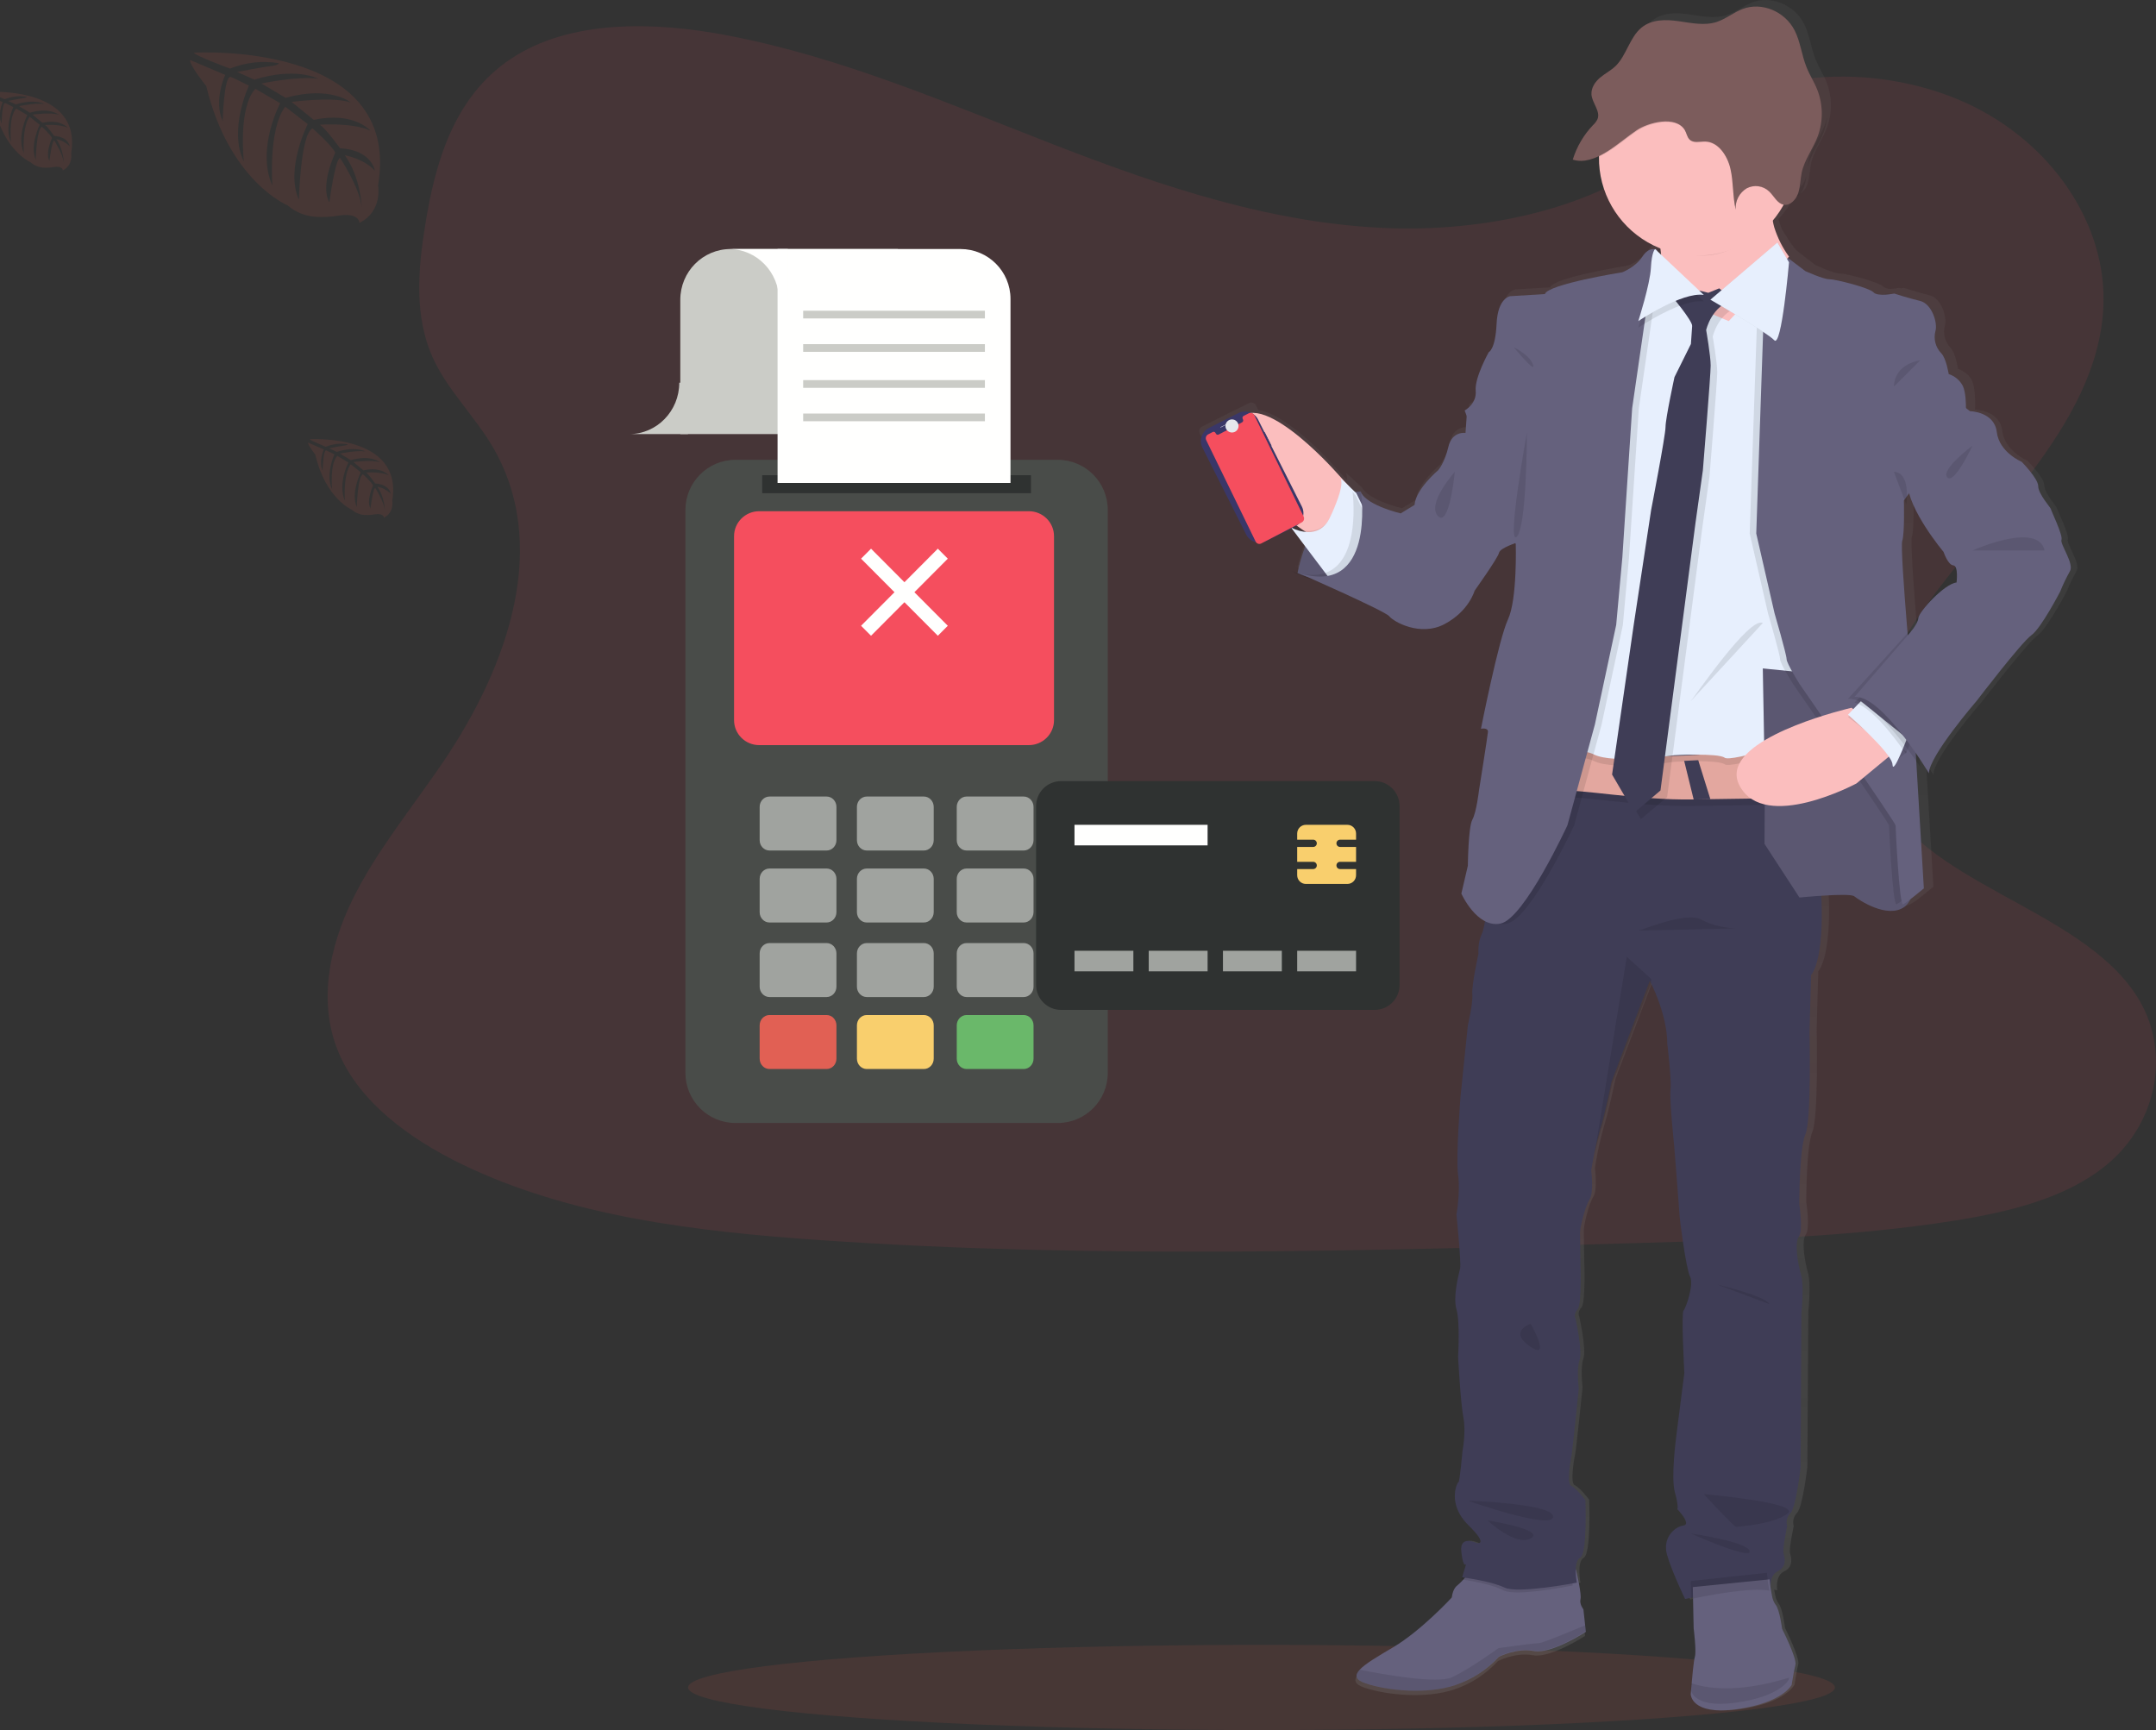 <?xml version="1.0" encoding="UTF-8"?>
<svg width="329px" height="264px" viewBox="0 0 329 264" version="1.1" xmlns="http://www.w3.org/2000/svg" xmlns:xlink="http://www.w3.org/1999/xlink">
    <rect x="0" y="0" width="329" height="264" fill="#333333" stroke="none"/>
    <!-- Generator: Sketch 55.2 (78181) - https://sketchapp.com -->
    <title>Group 3</title>
    <desc>Created with Sketch.</desc>
    <defs>
        <linearGradient x1="49.99%" y1="100.004%" x2="49.99%" y2="0.007%" id="linearGradient-1">
            <stop stop-color="#808080" stop-opacity="0.25" offset="0%"></stop>
            <stop stop-color="#808080" stop-opacity="0.12" offset="54%"></stop>
            <stop stop-color="#808080" stop-opacity="0.1" offset="100%"></stop>
        </linearGradient>
    </defs>
    <g id="Page-1" stroke="none" stroke-width="1" fill="none" fill-rule="evenodd">
        <g id="1.PAYMENT-FAILED" transform="translate(0, -70)">
            <g id="Group-3" transform="translate(-2, 70)">
                <path d="M214.09,34.82 C196.207,34.2 179.173,28.414 162.906,22.103 C146.638,15.791 130.527,8.766 113.071,5.413 C101.842,3.256 89.004,2.951 79.954,8.98 C71.251,14.783 68.437,24.801 66.925,34.093 C65.785,41.086 65.118,48.448 68.236,54.993 C70.399,59.534 74.242,63.358 76.901,67.71 C86.148,82.86 79.611,101.538 69.59,116.327 C64.888,123.249 59.432,129.868 55.809,137.24 C52.186,144.612 50.502,153.09 53.675,160.621 C56.823,168.081 64.318,173.698 72.455,177.645 C88.952,185.656 108.396,187.949 127.341,189.25 C169.297,192.123 211.477,190.871 253.547,189.633 C269.115,189.172 284.751,188.705 300.066,186.292 C308.572,184.952 317.353,182.828 323.528,177.697 C331.367,171.185 333.309,160.154 328.061,151.987 C319.25,138.288 294.889,134.886 288.733,120.184 C285.343,112.092 288.824,103.075 293.749,95.57 C304.317,79.47 322.029,65.346 322.961,46.943 C323.609,34.294 315.086,21.645 301.915,15.665 C288.115,9.396 268.982,10.184 258.799,20.562 C248.305,31.259 229.881,35.371 214.09,34.82 Z" id="Path" fill="#F54E5E" fill-rule="nonzero" opacity="0.1"></path>
                <ellipse id="Oval" fill="#FF6347" fill-rule="nonzero" opacity="0.1" cx="194.5" cy="257.5" rx="87.5" ry="6.5"></ellipse>
                <path d="M317.541,82.292 C317.793,81.601 315.905,77.771 315.905,77.583 C315.905,77.395 313.953,75.259 313.953,74.066 C313.953,72.874 311.372,70.3 311.372,70.3 C311.372,70.3 307.909,68.855 307.532,65.714 C307.154,62.574 303.385,62.512 303.376,62.512 L303.376,62.512 C303.376,62.512 303.392,62.224 303.398,61.793 C303.398,60.82 303.369,59.07 302.934,58.117 C302.288,56.737 300.791,56.296 300.791,56.296 C300.791,56.296 300.414,53.846 299.659,53.091 C298.8,52.19 298.467,50.907 298.778,49.7 C299.155,48.511 298.274,45.487 296.448,45.056 C294.622,44.625 292.543,43.925 292.543,43.925 C292.543,43.925 292.34,43.964 292.04,44.006 L291.788,43.925 C291.351,44.007 290.909,44.062 290.465,44.09 C290.079,44.101 289.702,43.976 289.397,43.737 C288.752,43.047 283.67,41.728 282.724,41.728 C281.779,41.728 279.072,40.47 279.072,40.47 C279.072,40.47 277.184,39.028 276.368,38.399 C275.606,37.819 274.203,35.463 273.999,35.116 L273.973,35.071 L273.973,35.071 L273.957,35.071 C273.764,34.624 273.599,34.167 273.464,33.7 C273.435,33.602 273.412,33.505 273.386,33.408 C274.307,32.437 275.094,31.347 275.729,30.167 C275.793,30.044 275.851,29.917 275.913,29.794 C276.052,29.794 276.19,29.772 276.323,29.729 C276.378,29.711 276.433,29.689 276.487,29.665 C277.125,29.327 277.605,28.751 277.823,28.06 L277.823,28.06 C277.868,27.924 277.907,27.785 277.942,27.646 L277.971,27.506 C277.994,27.412 278.013,27.315 278.033,27.218 C278.052,27.12 278.049,27.111 278.059,27.056 C278.068,27.001 278.088,26.868 278.1,26.774 C278.113,26.68 278.1,26.667 278.123,26.615 C278.139,26.495 278.152,26.378 278.168,26.258 L278.168,26.258 C278.22,25.814 278.271,25.37 278.365,24.936 C278.364,24.93 278.364,24.923 278.365,24.917 L278.365,24.917 C278.739,23.212 279.762,21.773 280.485,20.198 L280.485,20.198 C280.588,19.971 280.685,19.741 280.775,19.511 C280.866,19.281 280.95,19.005 281.024,18.746 C281.047,18.668 281.063,18.59 281.085,18.512 C281.133,18.322 281.175,18.131 281.211,17.939 C281.227,17.858 281.243,17.777 281.256,17.692 C281.301,17.433 281.337,17.171 281.356,16.908 C281.486,15.407 281.265,13.897 280.711,12.497 C280.24,11.317 279.536,10.254 279.059,9.078 C278.336,7.289 278.146,5.266 277.262,3.568 C275.78,0.713 272.289,-0.716 269.42,0.356 C268.052,0.868 266.865,1.863 265.474,2.301 C263.616,2.897 261.625,2.45 259.698,2.181 C257.772,1.912 255.645,1.889 254.097,3.153 C252.312,4.609 251.838,7.344 250.153,8.939 C249.45,9.609 248.576,10.037 247.833,10.656 C247.312,11.077 246.91,11.628 246.669,12.254 C246.669,12.299 246.639,12.345 246.627,12.39 C246.614,12.436 246.598,12.497 246.585,12.552 C246.572,12.607 246.562,12.679 246.552,12.74 C246.543,12.802 246.552,12.828 246.552,12.87 C246.543,12.978 246.543,13.086 246.552,13.194 L246.552,13.194 C246.563,13.303 246.58,13.411 246.604,13.518 C246.61,13.547 246.617,13.575 246.627,13.602 C246.647,13.692 246.673,13.781 246.704,13.868 C246.704,13.868 246.704,13.9 246.704,13.917 C246.739,14.014 246.778,14.108 246.817,14.205 L246.878,14.344 C246.878,14.383 246.914,14.422 246.93,14.464 C247.175,14.929 247.371,15.417 247.514,15.923 C247.594,16.245 247.574,16.585 247.456,16.895 C247.287,17.246 247.05,17.559 246.759,17.816 C245.505,19.124 244.537,20.68 243.916,22.385 C243.845,22.58 243.777,22.774 243.713,22.972 C243.713,22.972 243.713,22.972 243.713,22.988 L243.797,23.011 C243.978,23.063 244.162,23.103 244.348,23.131 C244.455,23.131 244.561,23.157 244.671,23.163 C245.104,23.188 245.538,23.156 245.962,23.066 C246.072,23.043 246.178,23.017 246.285,22.988 C246.722,22.87 247.149,22.712 247.559,22.518 C247.559,22.648 247.559,22.774 247.559,22.904 C247.559,22.975 247.559,23.047 247.559,23.118 C247.566,28.784 250.766,33.957 255.82,36.474 C255.839,36.613 255.855,36.746 255.874,36.882 C255.894,37.018 255.904,37.112 255.916,37.226 L255.745,37.061 C255.745,37.061 254.613,36.497 253.542,38.13 C252.47,39.764 250.457,40.515 250.457,40.515 C250.457,40.515 238.998,42.337 238.56,43.844 L233.206,44.168 C233.206,44.168 231.319,44.418 231.132,48.381 C230.944,52.345 229.934,52.715 229.934,52.715 C229.934,52.715 227.731,56.604 227.921,58.616 C228.111,60.629 226.22,61.631 226.22,61.631 L225.969,65.196 C225.969,65.196 223.891,64.872 223.323,67.331 C222.755,69.791 221.751,70.897 221.751,70.897 C221.751,70.897 218.286,73.787 218.099,76.234 L215.959,77.553 C215.959,77.553 210.984,76.422 209.851,74.413 L209.503,74.089 C209.491,74.074 209.481,74.058 209.474,74.04 C209.473,74.048 209.473,74.055 209.474,74.063 C208.731,73.36 207.15,71.882 207.392,72.222 C207.538,72.538 207.574,72.894 207.496,73.233 L207.124,72.822 L206.134,71.716 C206.134,71.716 198.735,63.18 194.014,62.58 L193.656,61.87 C193.453,61.471 192.967,61.311 192.568,61.514 L185.447,65.079 C185.255,65.174 185.109,65.342 185.041,65.546 C184.974,65.75 184.99,65.973 185.086,66.165 L185.883,67.737 L185.866,67.737 C185.848,67.746 185.834,67.762 185.828,67.781 C185.822,67.801 185.824,67.822 185.834,67.84 L186.115,68.394 C186.134,68.433 186.18,68.449 186.218,68.43 L186.218,68.43 L186.218,68.43 L186.512,69.01 L186.512,69.01 C186.469,69.032 186.452,69.084 186.473,69.127 L187.006,70.177 C187.015,70.198 187.033,70.214 187.055,70.222 C187.077,70.229 187.101,70.227 187.122,70.216 L187.122,70.216 L187.338,70.64 L187.338,70.64 C187.299,70.662 187.283,70.71 187.302,70.751 L187.845,71.82 C187.853,71.84 187.871,71.856 187.891,71.863 C187.912,71.869 187.935,71.867 187.954,71.856 L187.954,71.856 L193.117,82.101 C193.32,82.5 193.805,82.66 194.204,82.46 L199.671,79.715 L199.864,79.858 L201.478,81.942 C201.203,82.59 200.974,83.238 200.781,83.818 C200.776,83.837 200.771,83.855 200.764,83.873 C200.723,83.997 200.684,84.12 200.648,84.236 L200.61,84.36 C200.571,84.479 200.535,84.596 200.503,84.706 L200.445,84.914 C200.445,84.953 200.419,84.995 200.41,85.034 C200.232,85.662 200.119,86.149 200.058,86.418 L199.642,86.288 L200.048,86.463 C200.048,86.486 200.048,86.512 200.048,86.528 C200.029,86.612 200.022,86.661 200.022,86.661 C200.145,86.719 200.274,86.774 200.41,86.829 C202.613,87.802 213.62,92.644 214.185,93.379 C214.814,94.196 218.97,96.581 222.748,94.572 C226.527,92.563 227.343,89.487 227.343,89.487 C227.343,89.487 230.996,84.398 231.122,83.653 C231.248,82.908 234.081,82.033 234.081,82.033 C234.081,82.033 234.333,90.459 232.884,93.525 C231.435,96.591 228.728,110.226 228.728,110.226 C228.904,110.191 229.084,110.18 229.263,110.193 L229.105,110.981 C229.325,110.939 229.55,110.939 229.77,110.981 C229.57,112.527 228.415,119.732 228.415,119.732 C228.415,119.732 228.037,122.999 227.405,124.127 C226.772,125.254 226.714,131.159 226.714,131.159 L225.707,135.431 C225.707,135.431 225.84,135.726 226.088,136.167 L226.088,136.183 C226.088,136.183 227.169,138.594 228.992,139.946 C228.908,140.613 228.738,141.267 228.486,141.89 C227.84,143.145 227.982,144.904 227.982,144.904 C227.982,144.904 226.914,149.737 227.037,151.121 C227.159,152.505 226.321,155.891 226.321,155.891 L225.188,166.817 C225.188,166.817 224.433,176.297 224.81,178.873 C225.188,181.45 224.559,184.963 224.559,184.963 C224.559,184.963 225.314,192.437 225.123,193.25 C224.933,194.064 223.991,197.584 224.559,199.531 C225.127,201.479 224.81,206.814 224.81,206.814 C224.81,206.814 225.188,213.85 225.627,216.109 C226.066,218.368 225.501,221.259 225.501,221.259 C225.501,221.259 225.059,226.095 224.856,226.095 C224.652,226.095 223.029,229.42 226.366,232.687 C229.702,235.954 227.643,235.442 227.643,235.442 C227.643,235.442 224.998,234.122 225.314,236.822 C225.611,239.392 226.027,238.721 226.066,238.65 L225.42,240.715 C225.42,240.715 225.585,240.734 225.862,240.776 L225.498,241.217 C225.115,241.696 224.69,242.139 224.226,242.539 C223.471,243.103 223.407,244.357 223.407,244.357 C223.407,244.357 218.75,249.446 214.407,252.019 C212.123,253.374 210.148,254.521 209.29,255.468 C208.515,256.32 208.644,257.01 210.258,257.545 C213.659,258.676 219.638,259.24 223.917,257.798 C226.47,256.943 228.765,255.452 230.59,253.465 C230.59,253.465 233.3,252.081 235.943,252.583 C238.585,253.085 243.874,249.634 243.874,249.634 L243.777,248.743 L243.497,246.179 C243.497,246.179 242.851,245.424 243.055,244.61 C243.142,244.241 243.009,243.288 242.838,242.342 C242.793,242.092 242.745,241.846 242.696,241.612 L243.18,241.522 C243.18,241.522 242.554,238.32 243.687,237.691 C244.82,237.062 244.503,228.836 244.503,228.836 C244.503,228.836 243.055,226.953 242.299,226.639 C241.544,226.325 242.235,222.426 242.364,221.93 C242.493,221.434 243.497,211.695 243.497,211.695 C243.497,211.695 243.119,208.619 243.622,207.3 C244.126,205.981 242.993,200.896 242.993,200.896 C242.993,200.896 242.616,200.267 243.316,199.512 C244.016,198.757 243.745,192.061 243.745,192.061 C243.745,192.061 243.684,188.671 243.684,187.789 C243.684,186.908 244.439,183.709 245.129,182.643 C245.82,181.576 245.384,178.245 245.384,178.245 L245.384,178.245 L245.423,177.995 C245.423,177.901 245.455,177.778 245.478,177.638 L245.536,177.314 C245.838,175.475 246.247,173.654 246.762,171.863 C247.582,169.225 248.527,164.581 248.527,164.581 L254.393,149.231 L254.461,149.05 C254.461,149.05 257.165,154.073 257.165,158.724 C257.165,158.724 257.862,164.312 257.672,165.819 C257.481,167.326 258.24,174.42 258.24,174.42 C258.24,174.42 259.056,184.59 259.056,185.031 C259.056,185.472 260.063,193.322 260.695,194.518 C261.328,195.713 260.05,199.35 259.685,199.726 C259.321,200.102 259.811,209.335 259.811,209.335 C259.811,209.335 258.866,216.618 258.679,218.125 C258.491,219.632 257.733,225.411 258.356,227.673 C258.979,229.935 258.733,230.246 258.733,230.246 C258.733,230.246 260.992,232.57 259.679,232.758 C258.366,232.946 256.346,234.641 257.159,237.341 C257.972,240.04 259.934,244.063 259.934,244.063 C259.934,244.063 260.324,243.975 260.976,243.842 L260.976,244.588 L261.053,248.331 C261.053,248.331 261.492,251.896 261.241,252.729 C261.057,253.322 260.805,256.138 260.682,257.59 C260.637,258.128 260.611,258.488 260.611,258.488 C260.611,258.488 260.611,261.813 267.597,260.812 C274.583,259.811 275.845,257.043 275.845,257.043 L275.897,256.696 C276,256.048 276.219,254.716 276.41,253.967 C276.665,252.959 274.399,248.438 274.399,248.438 C274.399,248.438 274.019,245.365 273.389,244.672 C273.129,244.274 272.956,243.824 272.883,243.353 C272.825,243.1 272.776,242.837 272.734,242.578 C272.899,242.601 273.057,242.63 273.199,242.662 C273.199,242.662 272.821,240.465 274.274,239.771 C275.726,239.078 275.342,237.639 275.154,237.01 C274.967,236.381 275.719,232.868 275.719,232.868 C275.513,232.156 275.706,231.388 276.222,230.859 C277.107,229.977 277.797,223.823 277.797,223.823 L277.949,200.115 C277.949,200.115 278.391,195.901 277.888,194.21 C277.384,192.518 276.878,189.251 277.565,188.376 C278.252,187.501 277.629,183.417 277.629,183.417 C277.629,183.417 277.629,174.812 278.572,172.68 C279.514,170.547 279.217,157.042 279.217,157.042 L279.465,148.191 C279.465,148.191 281.521,146.246 281.034,136.044 C283.228,135.907 285.703,135.826 286.077,136.131 C286.768,136.695 291.24,139.586 293.883,137.752 C294.451,137.499 297.029,135.301 297.029,135.301 L295.919,116.475 C296.612,117.525 297.032,118.221 297.032,118.221 C297.032,115.583 304.453,107.043 304.453,107.043 C304.453,107.043 311.378,98.066 312.888,96.996 C314.398,95.927 317.357,90.278 317.357,90.278 C317.796,89.2 318.301,88.151 318.871,87.137 C319.555,86 317.29,82.985 317.541,82.292 Z M301.298,88.887 C299.41,89.075 295.444,93.408 295.38,94.348 C295.348,94.844 294.931,95.512 294.544,96.037 C294.515,95.658 294.483,95.272 294.451,94.88 C294.005,89.331 293.528,82.564 293.747,81.916 C294.125,80.785 293.996,75.7 293.996,75.7 L293.996,75.7 L294.067,75.602 C295.338,79.543 299.278,84.191 299.278,84.191 C299.278,84.191 299.972,86.2 300.788,86.262 C301.604,86.324 301.298,88.887 301.298,88.887 Z" id="Shape" fill="url(#linearGradient-1)" fill-rule="nonzero"></path>
                <path d="M200,87.453 C200,87.453 202.283,75.063 209.632,75 L215,86.433 L211.42,88.987 C211.42,88.987 203.641,89.243 200,87.453 Z" id="Path" fill="#65617D" fill-rule="nonzero"></path>
                <path d="M215,86.428 L211.42,88.987 C211.42,88.987 205.962,89.167 202.032,88.17 C201.334,88.001 200.653,87.76 200,87.452 C200,87.452 200,87.385 200.042,87.252 C200.041,87.237 200.041,87.221 200.042,87.206 C200.379,85.65 200.844,84.126 201.432,82.652 C201.657,82.097 201.914,81.522 202.19,80.95 C203.265,78.806 204.777,76.705 206.845,75.665 C207.61,75.275 208.443,75.049 209.295,75 L209.513,75 L209.622,75 L209.738,75.253 L211.555,79.118 L215,86.428 Z" id="Path" fill="#000000" fill-rule="nonzero" opacity="0.1"></path>
                <path d="M208,74.353 C208,74.353 207.373,81.878 202.57,82 C202.57,82 201.21,81.198 199.38,79.864 C195.162,76.781 188.466,70.857 190.316,65.346 C192.97,57.452 205.855,72.008 205.855,72.008 L206.84,73.093 L208,74.353 Z" id="Path" fill="#FBBEBE" fill-rule="nonzero"></path>
                <path d="M208,75.274 C208,75.274 207.375,82.877 202.588,83 C202.588,83 201.233,82.19 199.409,80.842 L199,80.323 C199.811,80.742 200.705,80.98 201.619,81.02 C202.821,81.046 204.173,80.605 205.04,78.887 C205.538,77.909 205.975,76.901 206.35,75.87 C206.579,75.266 206.742,74.639 206.834,74 L208,75.274 Z" id="Path" fill="#000000" fill-rule="nonzero" opacity="0.1"></path>
                <path d="M205.423,89 L204.368,87.601 L200.808,82.888 L199,80.481 C199.794,80.911 200.67,81.155 201.565,81.195 C202.742,81.222 204.066,80.772 204.919,79.016 C205.407,78.017 205.835,76.989 206.202,75.937 C206.789,74.22 206.776,73.337 206.571,73.04 C206.365,72.742 207.879,74.194 208.607,74.905 L208.632,74.931 C208.841,75.13 208.976,75.262 208.976,75.262 L209.101,75.52 L210.887,79.204 L210.906,79.36 C211.069,80.53 211.672,87.948 205.423,89 Z" id="Path" fill="#E7EFFD" fill-rule="nonzero"></path>
                <path d="M244,249.012 C244,249.012 238.718,252.456 236.079,251.942 C233.44,251.428 230.732,252.821 230.732,252.821 C228.913,254.799 226.618,256.286 224.064,257.14 C219.789,258.579 213.818,258.016 210.423,256.886 C208.814,256.356 208.687,255.666 209.458,254.819 C210.318,253.872 212.29,252.73 214.573,251.379 C218.91,248.814 223.563,243.743 223.563,243.743 C223.563,243.743 223.626,242.493 224.381,241.93 C224.844,241.536 225.269,241.1 225.65,240.628 C226.324,239.833 226.958,239 226.958,239 L242.492,239.501 C242.492,239.501 242.757,240.618 242.963,241.757 C243.137,242.691 243.271,243.642 243.182,244.009 C242.993,244.82 243.624,245.572 243.624,245.572 L243.902,248.127 L244,249.012 Z" id="Path" fill="#65617D" fill-rule="nonzero"></path>
                <path d="M241.54,239.537 C241.54,239.537 241.799,240.726 242,241.939 C240.36,242.265 233.188,243.614 231.395,242.671 C229.368,241.603 225,241.003 225,241.003 L225.074,240.733 C225.732,239.887 226.352,239 226.352,239 L241.54,239.537 Z" id="Path" fill="#000000" fill-rule="nonzero" opacity="0.1"></path>
                <path d="M278.37,148.776 L278.121,157.568 C278.121,157.568 278.444,170.975 277.501,173.096 C276.559,175.217 276.568,183.759 276.568,183.759 C276.568,183.759 277.191,187.813 276.507,188.682 C275.823,189.551 276.32,192.801 276.83,194.484 C277.34,196.167 276.888,200.348 276.888,200.348 L276.765,223.919 C276.765,223.919 276.084,230.029 275.212,230.904 C274.703,231.432 274.514,232.193 274.718,232.899 C274.718,232.899 273.973,236.388 274.16,237.014 C274.347,237.64 274.718,239.07 273.291,239.755 C271.864,240.439 272.233,242.625 272.233,242.625 C268.82,241.814 259.138,244 259.138,244 C259.138,244 257.201,240.008 256.403,237.326 C255.606,234.644 257.585,232.96 258.886,232.785 C260.187,232.61 257.956,230.288 257.956,230.288 C257.956,230.288 258.205,229.964 257.585,227.733 C256.965,225.501 257.708,219.748 257.908,218.253 C258.108,216.758 259.025,209.522 259.025,209.522 C259.025,209.522 258.531,200.357 258.902,199.981 C259.274,199.605 260.517,195.989 259.897,194.792 C259.277,193.596 258.282,185.812 258.282,185.387 C258.282,184.962 257.475,174.847 257.475,174.847 C257.475,174.847 256.733,167.8 256.917,166.305 C257.101,164.81 256.42,159.261 256.42,159.261 C256.42,154.643 253.753,149.655 253.753,149.655 L253.685,149.833 L247.916,165.076 C247.916,165.076 246.986,169.687 246.176,172.308 C245.667,174.087 245.263,175.894 244.965,177.721 L244.91,178.045 C244.888,178.184 244.868,178.304 244.855,178.395 L244.817,178.648 L244.817,178.648 C244.817,178.648 245.249,181.953 244.568,183.013 C243.887,184.074 243.112,187.252 243.112,188.137 C243.112,189.023 243.17,192.383 243.17,192.383 C243.17,192.383 243.422,199.054 242.738,199.803 C242.053,200.552 242.415,201.175 242.415,201.175 C242.415,201.175 243.535,206.224 243.038,207.534 C242.541,208.845 242.915,211.896 242.915,211.896 C242.915,211.896 241.93,221.541 241.821,222.047 C241.711,222.553 241.014,226.413 241.756,226.724 C242.499,227.035 243.929,228.907 243.929,228.907 C243.929,228.907 244.252,237.076 243.125,237.699 C241.998,238.321 242.625,241.503 242.625,241.503 C242.625,241.503 233.627,243.251 231.577,242.252 C229.527,241.253 225.12,240.692 225.12,240.692 L225.737,238.642 C225.701,238.714 225.291,239.379 224.997,236.826 C224.674,234.144 227.296,235.454 227.296,235.454 C227.296,235.454 229.343,235.954 226.05,232.711 C222.757,229.468 224.374,226.163 224.561,226.163 C224.749,226.163 225.181,221.363 225.181,221.363 C225.181,221.363 225.74,218.493 225.304,216.249 C224.868,214.004 224.5,207.019 224.5,207.019 C224.5,207.019 224.823,201.72 224.251,199.787 C223.68,197.854 224.623,194.361 224.81,193.547 C224.997,192.733 224.251,185.316 224.251,185.316 C224.251,185.316 224.875,181.826 224.5,179.271 C224.126,176.715 224.875,167.297 224.875,167.297 L225.992,156.446 C225.992,156.446 226.795,153.079 226.673,151.708 C226.55,150.336 227.603,145.546 227.603,145.546 C227.603,145.546 227.48,143.798 228.1,142.552 C228.72,141.307 228.971,137.191 228.971,137.191 L234.931,123.47 L237.837,111.373 L277.256,111 C277.256,111 277.401,112.048 277.637,113.954 C277.873,115.861 278.215,118.686 278.605,122.169 C278.948,125.335 279.322,129.058 279.69,133.196 C280.852,146.405 278.37,148.776 278.37,148.776 Z" id="Path" fill="#3F3D56" fill-rule="nonzero"></path>
                <path d="M279,122.749 C277.023,122.767 270.435,122.825 263.074,122.95 L262.986,122.95 L260.552,122.991 L260.477,122.991 C251.749,123.14 243.149,121.333 239.697,121.678 C232.355,122.407 242.33,114.501 242.33,114.501 C242.33,114.501 250.275,116.747 259.051,116.291 L261.162,116.177 C267.835,115.776 274.54,115.113 278.037,114 C278.282,116.053 278.622,119.052 279,122.749 Z" id="Path" fill="#000000" fill-rule="nonzero" opacity="0.1"></path>
                <path d="M279,121.75 C277.023,121.75 270.435,121.825 263.074,121.946 L262.986,121.946 L260.552,121.991 L260.477,121.991 C251.749,122.14 243.149,120.333 239.697,120.675 C232.355,121.404 242.33,113.504 242.33,113.504 C242.33,113.504 250.275,115.746 259.051,115.294 L261.162,115.176 C267.835,114.779 274.54,114.112 278.037,113 C278.282,115.052 278.622,118.04 279,121.75 Z" id="Path" fill="#E3A79F" fill-rule="nonzero"></path>
                <path d="M257.32,43.242 L245.85,48.601 L237,117 C237,117 242.236,114.635 245.228,116.128 C248.22,117.622 257.444,116.255 257.444,116.255 C257.444,116.255 264.177,115.879 265.176,116.627 C266.174,117.376 277.89,113.514 277.89,113.514 C277.89,113.514 280.011,108.777 278.39,108.032 C276.769,107.287 278.889,99.933 278.889,99.933 L277.89,50.593 L275.897,44.24 L270.534,41 L265.043,45.361 L262.449,45.733 L257.32,43.242 Z" id="Path" fill="#000000" fill-rule="nonzero" opacity="0.1"></path>
                <path d="M257.32,42.245 L245.85,47.603 L237,116 C237,116 242.236,113.632 245.228,115.129 C248.22,116.625 257.444,115.252 257.444,115.252 C257.444,115.252 264.177,114.879 265.176,115.624 C266.174,116.369 277.89,112.511 277.89,112.511 C277.89,112.511 280.011,107.778 278.39,107.03 C276.769,106.282 278.889,98.932 278.889,98.932 L277.89,49.592 L275.897,43.239 L270.534,40 L265.043,44.363 L262.449,44.733 L257.32,42.245 Z" id="Path" fill="#E7EFFD" fill-rule="nonzero"></path>
                <path d="M255.809,38.094 C255.809,38.094 254.685,37.53 253.623,39.162 C252.562,40.793 250.565,41.544 250.565,41.544 C250.565,41.544 239.2,43.365 238.765,44.869 L233.459,45.195 C233.459,45.195 231.585,45.443 231.397,49.399 C231.208,53.354 230.199,53.719 230.199,53.719 C230.199,53.719 228.013,57.609 228.198,59.616 C228.383,61.623 226.513,62.628 226.513,62.628 L234.306,83.02 C234.306,83.02 234.556,91.43 233.118,94.504 C231.679,97.578 228.997,111.196 228.997,111.196 C228.997,111.196 230.124,110.945 230.059,111.695 C229.994,112.446 228.685,120.669 228.685,120.669 C228.685,120.669 228.312,123.933 227.689,125.062 C227.065,126.191 227,132.091 227,132.091 L226,136.356 C226,136.356 228.374,141.691 231.994,140.925 C235.615,140.158 242.213,125.946 242.213,125.946 L246.395,110.573 L249.642,95.388 L250.578,85.099 L252.078,62.321 L254.263,47.261 C254.263,47.261 256.686,39.162 255.809,38.094 Z" id="Path" fill="#000000" fill-rule="nonzero" opacity="0.1"></path>
                <path d="M254.81,38.094 C254.81,38.094 253.686,37.53 252.623,39.162 C251.56,40.793 249.561,41.547 249.561,41.547 C249.561,41.547 238.186,43.365 237.75,44.872 L232.436,45.199 C232.436,45.199 230.561,45.45 230.376,49.402 C230.191,53.354 229.186,53.732 229.186,53.732 C229.186,53.732 226.999,57.622 227.187,59.629 C227.376,61.636 225.501,62.641 225.501,62.641 L233.301,83.033 C233.301,83.033 233.551,91.443 232.115,94.517 C230.678,97.591 227.99,111.209 227.99,111.209 C227.99,111.209 229.115,110.958 229.053,111.711 C228.991,112.465 227.678,120.682 227.678,120.682 C227.678,120.682 227.304,123.946 226.677,125.075 C226.05,126.204 225.991,132.104 225.991,132.104 L225,136.356 C225,136.356 227.376,141.691 231,140.925 C234.624,140.158 241.186,125.93 241.186,125.93 L245.375,110.556 L248.625,95.369 L249.565,85.08 L251.063,62.302 L253.25,47.241 C253.25,47.241 255.685,39.162 254.81,38.094 Z" id="Path" fill="#65617D" fill-rule="nonzero"></path>
                <path d="M214,86.499 L210.504,88.988 C210.504,88.988 205.174,89.162 201.336,88.193 L199.392,87.3 L199,87.126 L199.401,87.255 C201.417,87.872 202.995,87.86 204.227,87.433 C209.175,85.716 208.616,77.292 208.438,75.385 C208.419,75.194 208.406,75.061 208.397,75.023 C208.396,75.015 208.396,75.008 208.397,75 L208.425,75.048 C208.492,75.163 208.569,75.271 208.654,75.372 C208.723,75.453 208.795,75.537 208.874,75.614 L208.874,75.614 L210.62,79.215 L210.639,79.367 L214,86.499 Z" id="Path" fill="#000000" fill-rule="nonzero" opacity="0.1"></path>
                <path d="M227.623,62 L225.882,62.499 L225.633,66.065 C225.633,66.065 223.579,65.741 223.019,68.185 C222.459,70.629 221.466,71.75 221.466,71.75 C221.466,71.75 218.042,74.619 217.855,77.047 L215.742,78.343 C215.742,78.343 210.823,77.196 209.707,75.215 C209.707,75.215 211.946,91.296 200,87.367 C200,87.367 213.376,93.228 213.998,94.038 C214.619,94.848 218.728,97.214 222.459,95.221 C226.19,93.228 227.002,90.161 227.002,90.161 C227.002,90.161 230.61,85.111 230.736,84.362 C230.862,83.614 233.648,82.742 233.648,82.742 L239,69.776 L227.623,62 Z" id="Path" fill="#65617D" fill-rule="nonzero"></path>
                <path d="M226,229 C226.32,229 239.243,229.473 238.997,231.483 C238.75,233.492 226,229 226,229 Z" id="Path" fill="#000000" fill-rule="nonzero" opacity="0.1"></path>
                <path d="M229,232 C229,232 237.956,233.431 235.607,234.74 C233.258,236.048 229,232 229,232 Z" id="Path" fill="#000000" fill-rule="nonzero" opacity="0.1"></path>
                <path d="M235.582,202 C235.582,202 232.097,203.152 235.471,205.456 C238.845,207.76 235.582,202 235.582,202 Z" id="Path" fill="#000000" fill-rule="nonzero" opacity="0.1"></path>
                <path d="M233,53 C233,53 235.398,54.105 235.942,55.657 C236.487,57.208 233,53 233,53 Z" id="Path" fill="#000000" fill-rule="nonzero" opacity="0.1"></path>
                <path d="M224,72 C224,72 219.658,76.863 221.421,78.734 C223.185,80.605 224,72 224,72 Z" id="Path" fill="#000000" fill-rule="nonzero" opacity="0.1"></path>
                <path d="M244,248.909 C244,248.909 238.718,252.392 236.079,251.872 C233.44,251.352 230.732,252.761 230.732,252.761 C228.913,254.762 226.618,256.266 224.064,257.13 C219.789,258.586 213.818,258.016 210.423,256.873 C208.814,256.337 208.687,255.639 209.458,254.783 C213.151,255.523 221.402,256.995 223.626,255.925 C226.517,254.532 230.667,251.493 230.667,251.493 C230.667,251.493 236.079,250.733 236.831,250.733 C237.368,250.733 241.544,248.998 243.902,248 L244,248.909 Z" id="Path" fill="#000000" fill-rule="nonzero" opacity="0.1"></path>
                <path d="M235,66 C235,66 235,80.485 233.438,81.916 C231.875,83.347 235,66 235,66 Z" id="Path" fill="#000000" fill-rule="nonzero" opacity="0.1"></path>
                <path d="M195.468,65.826 C195.497,65.826 195.52,65.849 195.52,65.877 C195.52,65.877 195.52,65.877 195.52,65.877 L195.519,68.118 C195.519,68.146 195.496,68.169 195.468,68.169 C195.44,68.169 195.417,68.146 195.417,68.118 C195.417,68.118 195.417,68.118 195.417,68.118 L195.417,65.877 C195.417,65.849 195.44,65.826 195.468,65.826 Z" id="Rectangle" fill="#3A3768" fill-rule="nonzero" transform="translate(195.468, 66.998) rotate(-26.73) translate(-195.468, -66.998) "></path>
                <path d="M186.154,68.429 Z" id="Rectangle" fill="#3A3768" fill-rule="nonzero" transform="translate(186.155, 69.619) rotate(-26.74) translate(-186.155, -69.619) "></path>
                <path d="M186.534,69.786 Z" id="Rectangle" fill="#3A3768" fill-rule="nonzero" transform="translate(186.535, 70.394) rotate(-26.73) translate(-186.535, -70.394) "></path>
                <path d="M187.349,71.406 Z" id="Rectangle" fill="#3A3768" fill-rule="nonzero" transform="translate(187.35, 72.019) rotate(-26.73) translate(-187.35, -72.019) "></path>
                <path d="M190.563,63.137 L195.592,63.137 C196.829,63.136 197.832,64.139 197.832,65.376 C197.832,65.376 197.832,65.376 197.831,65.377 L197.83,80.228 C197.829,81.465 196.826,82.467 195.59,82.468 L190.561,82.469 C189.324,82.469 188.321,81.467 188.321,80.229 C188.321,80.229 188.321,80.229 188.321,80.229 L188.323,65.378 C188.324,64.141 189.327,63.138 190.563,63.137 Z" id="Rectangle" fill="#3A3768" fill-rule="nonzero" transform="translate(193.076, 72.803) rotate(-26.73) translate(-193.076, -72.803) "></path>
                <path d="M191.784,63.461 C191.701,63.499 191.638,63.571 191.61,63.66 C191.582,63.749 191.592,63.845 191.637,63.926 L191.669,63.989 C191.714,64.07 191.723,64.168 191.694,64.256 C191.665,64.345 191.602,64.417 191.519,64.454 L187.977,66.3 C187.898,66.346 187.805,66.356 187.719,66.327 C187.633,66.298 187.563,66.233 187.526,66.148 L187.494,66.082 C187.458,65.997 187.388,65.931 187.302,65.902 C187.216,65.874 187.122,65.883 187.044,65.93 L186.354,66.286 C186.201,66.365 186.086,66.503 186.032,66.671 C185.979,66.838 185.992,67.02 186.07,67.177 L193.604,82.634 C193.68,82.792 193.814,82.912 193.976,82.967 C194.138,83.022 194.315,83.008 194.467,82.928 L200.647,79.71 C200.799,79.631 200.914,79.493 200.968,79.327 C201.021,79.16 201.008,78.979 200.931,78.822 L193.406,63.362 C193.33,63.206 193.196,63.087 193.035,63.033 C192.874,62.978 192.698,62.992 192.547,63.072 L191.784,63.461 Z" id="Path" fill="#F54E5E" fill-rule="nonzero"></path>
                <path d="M188.193,64.89 L189.46,64.89 C189.476,64.89 189.49,64.903 189.49,64.92 C189.49,64.92 189.49,64.92 189.49,64.92 C189.49,64.937 189.476,64.95 189.46,64.95 L188.193,64.95 C188.176,64.95 188.163,64.937 188.163,64.92 C188.163,64.92 188.163,64.92 188.163,64.92 C188.163,64.903 188.176,64.89 188.193,64.89 Z" id="Rectangle" fill="#E6E8EC" fill-rule="nonzero" transform="translate(188.826, 64.92) rotate(-26.73) translate(-188.826, -64.92) "></path>
                <ellipse id="Oval" fill="#E6E8EC" fill-rule="nonzero" cx="190" cy="65" rx="1" ry="1"></ellipse>
                <g id="Group-2" transform="translate(98, 38)">
                    <path d="M8.593,39.814 L8.593,125.714 C8.593,129.939 12.013,133.363 16.231,133.363 L65.404,133.363 C69.623,133.363 73.043,129.939 73.043,125.714 L73.043,39.814 C73.043,35.589 69.623,32.164 65.404,32.164 L16.231,32.164 C12.013,32.164 8.593,35.589 8.593,39.814" id="Fill-45" fill="#494C49"></path>
                    <path d="M30.138,83.548 L21.421,83.548 C20.592,83.548 19.921,84.256 19.921,85.13 L19.921,90.204 C19.921,91.077 20.592,91.785 21.421,91.785 L30.138,91.785 C30.967,91.785 31.639,91.077 31.639,90.204 L31.639,85.13 C31.639,84.256 30.967,83.548 30.138,83.548" id="Fill-46" fill="#A0A39F"></path>
                    <path d="M30.138,94.531 L21.421,94.531 C20.592,94.531 19.921,95.239 19.921,96.113 L19.921,101.187 C19.921,102.06 20.592,102.768 21.421,102.768 L30.138,102.768 C30.967,102.768 31.639,102.06 31.639,101.187 L31.639,96.113 C31.639,95.239 30.967,94.531 30.138,94.531" id="Fill-47" fill="#A0A39F"></path>
                    <path d="M30.138,105.906 L21.421,105.906 C20.592,105.906 19.921,106.614 19.921,107.488 L19.921,112.562 C19.921,113.435 20.592,114.143 21.421,114.143 L30.138,114.143 C30.967,114.143 31.639,113.435 31.639,112.562 L31.639,107.488 C31.639,106.614 30.967,105.906 30.138,105.906" id="Fill-48" fill="#A0A39F"></path>
                    <path d="M30.138,116.889 L21.421,116.889 C20.592,116.889 19.921,117.597 19.921,118.471 L19.921,123.545 C19.921,124.419 20.592,125.126 21.421,125.126 L30.138,125.126 C30.967,125.126 31.639,124.419 31.639,123.545 L31.639,118.471 C31.639,117.597 30.967,116.889 30.138,116.889" id="Fill-49" fill="#E16054"></path>
                    <path d="M44.981,83.548 L36.263,83.548 C35.435,83.548 34.764,84.256 34.764,85.13 L34.764,90.204 C34.764,91.077 35.435,91.785 36.263,91.785 L44.981,91.785 C45.81,91.785 46.482,91.077 46.482,90.204 L46.482,85.13 C46.482,84.256 45.81,83.548 44.981,83.548" id="Fill-50" fill="#A0A39F"></path>
                    <path d="M44.981,94.531 L36.263,94.531 C35.435,94.531 34.764,95.239 34.764,96.113 L34.764,101.187 C34.764,102.06 35.435,102.768 36.263,102.768 L44.981,102.768 C45.81,102.768 46.482,102.06 46.482,101.187 L46.482,96.113 C46.482,95.239 45.81,94.531 44.981,94.531" id="Fill-51" fill="#A0A39F"></path>
                    <path d="M44.981,105.906 L36.263,105.906 C35.435,105.906 34.764,106.614 34.764,107.488 L34.764,112.562 C34.764,113.435 35.435,114.143 36.263,114.143 L44.981,114.143 C45.81,114.143 46.482,113.435 46.482,112.562 L46.482,107.488 C46.482,106.614 45.81,105.906 44.981,105.906" id="Fill-52" fill="#A0A39F"></path>
                    <path d="M44.981,116.889 L36.263,116.889 C35.435,116.889 34.764,117.597 34.764,118.471 L34.764,123.545 C34.764,124.419 35.435,125.126 36.263,125.126 L44.981,125.126 C45.81,125.126 46.482,124.419 46.482,123.545 L46.482,118.471 C46.482,117.597 45.81,116.889 44.981,116.889" id="Fill-53" fill="#F9CF6D"></path>
                    <path d="M60.215,83.548 L51.497,83.548 C50.669,83.548 49.997,84.256 49.997,85.13 L49.997,90.204 C49.997,91.077 50.669,91.785 51.497,91.785 L60.215,91.785 C61.043,91.785 61.715,91.077 61.715,90.204 L61.715,85.13 C61.715,84.256 61.043,83.548 60.215,83.548" id="Fill-54" fill="#A0A39F"></path>
                    <path d="M60.215,94.531 L51.497,94.531 C50.669,94.531 49.997,95.239 49.997,96.113 L49.997,101.187 C49.997,102.06 50.669,102.768 51.497,102.768 L60.215,102.768 C61.043,102.768 61.715,102.06 61.715,101.187 L61.715,96.113 C61.715,95.239 61.043,94.531 60.215,94.531" id="Fill-55" fill="#A0A39F"></path>
                    <path d="M60.215,105.906 L51.497,105.906 C50.669,105.906 49.997,106.614 49.997,107.488 L49.997,112.562 C49.997,113.435 50.669,114.143 51.497,114.143 L60.215,114.143 C61.043,114.143 61.715,113.435 61.715,112.562 L61.715,107.488 C61.715,106.614 61.043,105.906 60.215,105.906" id="Fill-56" fill="#A0A39F"></path>
                    <path d="M60.215,116.889 L51.497,116.889 C50.669,116.889 49.997,117.597 49.997,118.471 L49.997,123.545 C49.997,124.419 50.669,125.126 51.497,125.126 L60.215,125.126 C61.043,125.126 61.715,124.419 61.715,123.545 L61.715,118.471 C61.715,117.597 61.043,116.889 60.215,116.889" id="Fill-57" fill="#6AB86A"></path>
                    <polygon id="Fill-58" fill="#2F3231" points="20.311 37.263 61.325 37.263 61.325 34.518 20.311 34.518"></polygon>
                    <path d="M16.015,43.816 L16.015,71.896 C16.015,73.999 17.735,75.703 19.857,75.703 L60.998,75.703 C63.12,75.703 64.84,73.999 64.84,71.896 L64.84,43.816 C64.84,41.713 63.12,40.009 60.998,40.009 L19.857,40.009 C17.735,40.009 16.015,41.713 16.015,43.816" id="Fill-59" fill="#F54E5E"></path>
                    <polyline id="Fill-60" fill="#FFFFFE" points="35.398 57.489 36.917 59.015 48.631 47.251 47.112 45.725 35.398 57.489"></polyline>
                    <polygon id="Fill-60" fill="#FFFFFE" transform="translate(42.015, 52.37) rotate(90) translate(-42.015, -52.37) " points="36.895 58.987 48.659 47.272 47.134 45.753 35.37 57.467"></polygon>
                    <path d="M41.013,28.242 L41.013,0 L15.48,0 C11.245,0 7.812,3.468 7.812,7.746 L7.812,28.242 L41.013,28.242" id="Fill-63" fill="#CBCCC7"></path>
                    <path d="M8.984,28.242 L0,28.242 C4.227,28.242 7.655,24.73 7.655,20.397 L8.984,20.397 L8.984,28.242" id="Fill-64" fill="#CBCCC7"></path>
                    <path d="M22.655,0 L22.655,35.694 L58.2,35.694 L58.2,7.614 C58.2,3.409 54.785,0 50.572,0 L22.655,0" id="Fill-65" fill="#FFFFFE"></path>
                    <path d="M24.217,0 L15.234,0 C19.461,0 22.888,3.513 22.888,7.845 L24.217,7.845 L24.217,0" id="Fill-66" fill="#FFFFFE"></path>
                    <polygon id="Fill-67" fill="#CBCCC7" points="26.561 10.591 54.294 10.591 54.294 9.414 26.561 9.414"></polygon>
                    <polygon id="Fill-68" fill="#CBCCC7" points="26.561 15.69 54.294 15.69 54.294 14.513 26.561 14.513"></polygon>
                    <polygon id="Fill-69" fill="#CBCCC7" points="26.561 21.181 54.294 21.181 54.294 20.004 26.561 20.004"></polygon>
                    <polygon id="Fill-70" fill="#CBCCC7" points="26.561 26.28 54.294 26.28 54.294 25.104 26.561 25.104"></polygon>
                    <path d="M62.106,85.003 L62.106,112.297 C62.106,114.4 63.809,116.104 65.908,116.104 L113.768,116.104 C115.868,116.104 117.572,114.4 117.572,112.297 L117.572,85.003 C117.572,82.9 115.868,81.195 113.768,81.195 L65.908,81.195 C63.809,81.195 62.106,82.9 62.106,85.003" id="Fill-76" fill="#2F3231"></path>
                    <polygon id="Fill-77" fill="#A0A39F" points="90.62 110.221 99.604 110.221 99.604 107.083 90.62 107.083"></polygon>
                    <polygon id="Fill-78" fill="#A0A39F" points="101.948 110.221 110.931 110.221 110.931 107.083 101.948 107.083"></polygon>
                    <polygon id="Fill-79" fill="#A0A39F" points="67.965 110.221 76.949 110.221 76.949 107.083 67.965 107.083"></polygon>
                    <polygon id="Fill-80" fill="#A0A39F" points="79.293 110.221 88.276 110.221 88.276 107.083 79.293 107.083"></polygon>
                    <path d="M107.937,94.061 L107.937,94.061 C107.937,93.756 108.183,93.509 108.487,93.509 L110.931,93.509 L110.931,91.239 L108.487,91.239 C108.183,91.239 107.937,90.991 107.937,90.686 L107.937,90.685 C107.937,90.38 108.183,90.132 108.487,90.132 L110.931,90.132 L110.931,89.191 C110.931,88.458 110.339,87.863 109.609,87.863 L103.27,87.863 C102.54,87.863 101.948,88.458 101.948,89.191 L101.948,90.132 L104.391,90.132 C104.695,90.132 104.942,90.38 104.942,90.685 L104.942,90.686 C104.942,90.991 104.695,91.239 104.391,91.239 L101.948,91.239 L101.948,93.509 L104.391,93.509 C104.695,93.509 104.942,93.756 104.942,94.061 C104.942,94.367 104.695,94.615 104.391,94.615 L101.948,94.615 L101.948,95.556 C101.948,96.29 102.54,96.884 103.27,96.884 L109.609,96.884 C110.339,96.884 110.931,96.29 110.931,95.556 L110.931,94.615 L108.487,94.615 C108.183,94.615 107.937,94.367 107.937,94.061" id="Fill-81" fill="#F9CF6D"></path>
                    <polygon id="Fill-82" fill="#FFFFFE" points="67.965 91.001 88.276 91.001 88.276 87.863 67.965 87.863"></polygon>
                </g>
                <path d="M276.595,136.954 C276.595,136.954 284.269,136.198 284.956,136.764 C285.643,137.331 289.998,140.231 292.578,138.403 C295.158,136.574 293.438,130.211 293.438,129.959 C293.438,129.707 293.195,120.699 293.195,120.699 L288.582,114.336 L282.804,103.196 L271,102 L271.32,119.693 L271.259,128.766 L276.595,136.954 Z" id="Path" fill="#65617D" fill-rule="nonzero"></path>
                <path d="M276.595,136.954 C276.595,136.954 284.269,136.198 284.956,136.764 C285.643,137.331 289.998,140.231 292.578,138.403 C295.158,136.574 293.438,130.211 293.438,129.959 C293.438,129.707 293.195,120.699 293.195,120.699 L288.582,114.336 L282.804,103.196 L271,102 L271.32,119.693 L271.259,128.766 L276.595,136.954 Z" id="Path" fill="#000000" fill-rule="nonzero" opacity="0.1"></path>
                <path d="M270.283,44.235 L272.12,36 C272.12,36 272.944,38.683 273.769,39.306 L276.496,41.364 C276.496,41.364 279.223,42.613 280.173,42.613 C281.123,42.613 286.261,43.911 286.894,44.608 C287.528,45.306 290.067,44.797 290.067,44.797 C290.067,44.797 292.158,45.481 293.998,45.919 C295.838,46.357 296.725,49.352 296.343,50.537 C296.031,51.735 296.368,53.007 297.233,53.905 C297.992,54.654 298.374,57.088 298.374,57.088 C299.307,57.387 300.081,58.036 300.528,58.895 C301.164,60.268 300.973,63.263 300.973,63.263 L291.525,76.365 C291.525,76.365 291.65,81.42 291.271,82.53 C290.891,83.64 292.59,102.745 292.59,102.745 L294.569,135.563 C294.569,135.563 291.97,137.746 291.399,137.996 C290.829,138.246 290.255,126.39 290.255,125.955 C290.255,125.52 275.609,104.367 275.609,104.367 C275.609,104.367 273.63,101.246 273.63,100.561 C273.63,99.877 271.79,93.572 271.79,93.572 L269,81.407 L270.283,44.235 Z" id="Path" fill="#000000" fill-rule="nonzero" opacity="0.1"></path>
                <path d="M301.997,62.568 C301.997,62.996 301.974,63.282 301.974,63.282 L292.529,76.373 L292.529,76.373 C292.529,76.373 292.661,81.424 292.278,82.537 C292.057,83.186 292.542,89.902 292.991,95.414 C293.321,99.395 293.611,102.749 293.611,102.749 L294.446,116.668 L295.574,135.563 C295.574,135.563 292.974,137.746 292.404,137.996 C291.833,138.246 291.262,126.391 291.262,125.953 C291.262,125.515 276.608,104.372 276.608,104.372 C276.608,104.372 274.629,101.251 274.629,100.566 C274.629,99.881 272.791,93.578 272.791,93.578 L270,81.411 L271.267,44.234 L272.346,36 C272.346,36 273.932,38.683 274.757,39.303 C275.582,39.922 277.482,41.363 277.482,41.363 C277.482,41.363 280.21,42.612 281.164,42.612 C282.117,42.612 287.254,43.91 287.887,44.607 C288.521,45.305 291.061,44.795 291.061,44.795 C291.061,44.795 293.153,45.48 294.99,45.918 C296.828,46.356 297.718,49.351 297.339,50.531 C297.025,51.73 297.361,53.004 298.226,53.902 C298.988,54.652 299.368,57.082 299.368,57.082 C300.302,57.383 301.078,58.035 301.525,58.895 C301.971,59.865 302.014,61.595 301.997,62.568 Z" id="Path" fill="#65617D" fill-rule="nonzero"></path>
                <path d="M292,113.997 L290.454,115.277 L285.289,119.553 C285.289,119.553 271.321,127.051 267.473,119.93 C264.08,113.656 279.917,109.176 283.73,108.198 C284.249,108.065 284.543,108 284.543,108 L292,113.997 Z" id="Path" fill="#FBBEBE" fill-rule="nonzero"></path>
                <path d="M295,55 C295,55 291.128,55.413 291,59 L295,55 Z" id="Path" fill="#000000" fill-rule="nonzero" opacity="0.1"></path>
                <path d="M293,114.769 L291.363,116 C289.921,113.812 284,109.416 284,109.416 L284.256,109.191 C284.806,109.062 285.117,109 285.117,109 L293,114.769 Z" id="Path" fill="#000000" fill-rule="nonzero" opacity="0.1"></path>
                <path d="M293,112.674 C293,112.674 292.481,114.063 291.943,115.27 C291.405,116.478 290.822,117.562 290.792,116.676 C290.735,114.926 284,109.058 284,109.058 L284.906,108.104 L285.966,107 L293,112.674 Z" id="Path" fill="#E7EFFD" fill-rule="nonzero"></path>
                <path d="M294.155,103.248 L295,117 C292.995,114.022 287.525,106.389 284,106.636 L292.547,97.209 C292.903,96.828 293.23,96.424 293.526,96 C293.854,99.933 294.155,103.248 294.155,103.248 Z" id="Path" fill="#000000" fill-rule="nonzero" opacity="0.1"></path>
                <path d="M294,112.174 C294,112.174 293.422,113.686 292.824,115 C290.572,111.754 287.473,107.918 285,107.201 L286.18,106 L294,112.174 Z" id="Path" fill="#000000" fill-rule="nonzero" opacity="0.1"></path>
                <path d="M300.38,61 L302.612,62.743 C302.612,62.743 306.33,62.808 306.704,65.922 C307.078,69.036 310.487,70.459 310.487,70.459 C310.487,70.459 313.028,73.012 313.028,74.195 C313.028,75.378 314.963,77.501 314.963,77.685 C314.963,77.87 316.824,81.674 316.576,82.358 C316.327,83.042 318.559,86.036 317.866,87.157 C317.305,88.163 316.807,89.203 316.376,90.271 C316.376,90.271 313.473,95.881 311.974,96.94 C310.474,98 303.666,106.908 303.666,106.908 C303.666,106.908 296.349,115.382 296.349,118 C296.349,118 289.215,106.036 285,106.334 L293.246,96.801 C293.246,96.801 294.675,95.245 294.736,94.309 C294.798,93.372 298.703,89.075 300.564,88.888 C300.564,88.888 300.886,86.334 300.067,86.272 C299.248,86.211 298.58,84.215 298.58,84.215 C298.58,84.215 293.124,77.734 293.062,73.622 C293.001,69.509 300.38,61 300.38,61 Z" id="Path" fill="#65617D" fill-rule="nonzero"></path>
                <path d="M303,68 C303,68 298.095,71.666 299.148,72.847 C300.201,74.028 303,68 303,68 Z" id="Path" fill="#000000" fill-rule="nonzero" opacity="0.1"></path>
                <path d="M303,84 C303,84 312.979,79.5 314,84 L303,84 Z" id="Path" fill="#000000" fill-rule="nonzero" opacity="0.1"></path>
                <path d="M291,72 L292.9,77 C292.9,77 293.658,72.093 291,72 Z" id="Path" fill="#000000" fill-rule="nonzero" opacity="0.1"></path>
                <g id="Group" opacity="0.1" transform="translate(243, 13)" fill="#000000" fill-rule="nonzero">
                    <path d="M4.095,3.597 C4.557,2.457 3.348,1.342 3.191,0.123 C3.03,0.468 2.96,0.845 2.988,1.222 C3.069,2.141 3.774,3.003 3.97,3.853 C4.02,3.772 4.062,3.686 4.095,3.597 Z" id="Path"></path>
                    <path d="M25.001,16.674 C24.549,14.757 24.674,12.729 24.222,10.816 C23.77,8.902 22.345,6.894 20.415,6.862 C19.583,6.862 18.61,7.156 18.007,6.546 C17.647,6.186 17.572,5.599 17.3,5.173 C15.921,3.019 11.731,4.112 10.004,5.214 C7.426,6.865 3.888,10.317 0.586,9.534 C0.426,9.903 0.278,10.276 0.157,10.658 C3.528,11.672 7.177,8.091 9.814,6.398 C11.534,5.296 15.731,4.187 17.11,6.357 C17.385,6.796 17.457,7.371 17.821,7.731 C18.42,8.331 19.393,8.024 20.225,8.046 C22.155,8.078 23.567,10.052 24.035,12 C24.503,13.948 24.363,16.014 24.831,17.959 C24.799,17.524 24.856,17.087 25.001,16.674 L25.001,16.674 Z" id="Path"></path>
                    <path d="M34.472,14.394 C34.144,15.36 33.23,16.244 32.261,16.045 C31.291,15.846 30.816,14.782 30.092,14.119 C29.177,13.28 27.81,13.096 26.692,13.661 C25.622,14.277 24.983,15.404 25.021,16.604 C25.273,15.861 25.802,15.234 26.505,14.845 C27.622,14.282 28.988,14.466 29.902,15.303 C30.629,15.969 31.124,17.037 32.074,17.229 C33.024,17.422 33.941,16.544 34.282,15.578 C34.462,15.011 34.579,14.426 34.629,13.835 C34.588,14.024 34.536,14.211 34.472,14.394 L34.472,14.394 Z" id="Path"></path>
                    <path d="M37.433,6.123 C36.726,7.923 35.442,9.477 35.016,11.372 C34.931,11.754 34.881,12.145 34.832,12.537 C35.265,10.642 36.539,9.101 37.247,7.307 C37.561,6.495 37.757,5.645 37.83,4.781 C37.733,5.237 37.6,5.686 37.433,6.123 L37.433,6.123 Z" id="Path"></path>
                </g>
                <path d="M31.603,8.041 C31.603,8.041 63.446,6.133 59.692,28.303 C59.692,28.303 60.437,32.212 56.864,34 C56.864,34 56.808,32.371 53.585,32.915 C52.442,33.104 51.28,33.159 50.124,33.078 C48.562,32.975 47.077,32.366 45.895,31.345 L45.895,31.345 C45.895,31.345 36.959,27.681 33.475,13.135 C33.475,13.135 30.901,9.963 31.003,9.149 L36.376,11.429 C36.376,11.429 34.54,15.282 35.986,18.483 C35.986,18.483 36.159,11.569 37.192,11.731 C37.402,11.767 39.985,13.067 39.985,13.067 C39.985,13.067 36.825,19.776 39.208,24.652 C39.208,24.652 38.303,16.386 40.971,13.552 L44.754,15.747 C44.754,15.747 41.06,22.675 43.564,28.333 C43.564,28.333 42.909,19.659 45.531,16.282 L48.96,18.936 C48.96,18.936 45.492,25.776 47.606,30.456 C47.606,30.456 47.882,20.359 49.701,19.597 C49.701,19.597 52.7,22.226 53.159,23.304 C53.159,23.304 50.783,28.261 52.258,30.88 C52.258,30.88 53.159,24.154 53.897,24.121 C53.897,24.121 56.886,28.58 57.198,31.632 C57.198,31.632 57.067,27.089 54.621,23.695 C54.621,23.695 57.509,24.186 59.211,26.05 C59.211,26.05 58.745,22.897 53.897,22.623 C53.897,22.623 51.428,19.242 50.766,19.04 C50.766,19.04 55.588,18.64 58.512,19.926 C58.512,19.926 55.939,16.953 49.885,18.298 L46.502,15.555 C46.502,15.555 52.848,14.689 55.539,15.643 C55.539,15.643 52.441,13.015 45.587,14.93 L41.896,12.744 C41.896,12.744 47.308,11.585 50.534,12.005 C50.534,12.005 47.131,10.181 40.817,12.158 L38.195,10.982 C38.195,10.982 42.161,10.207 43.322,10.087 C44.482,9.966 44.545,9.644 44.545,9.644 C42.033,9.229 39.455,9.514 37.097,10.468 C37.097,10.468 31.508,8.39 31.603,8.041 Z" id="Path" fill="#FF6347" fill-rule="nonzero" opacity="0.1"></path>
                <path d="M49.271,67.019 C49.271,67.019 63.544,66.137 61.862,76.372 C61.862,76.372 62.188,78.178 60.594,79 C60.594,79 60.568,78.241 59.131,78.498 C58.619,78.587 58.098,78.613 57.58,78.574 C56.88,78.526 56.214,78.246 55.684,77.776 L55.684,77.776 C55.684,77.776 51.671,76.079 50.11,69.368 C50.11,69.368 48.956,67.907 49.001,67.531 L51.411,68.583 C51.411,68.583 50.588,70.359 51.235,71.837 C51.235,71.837 51.313,68.646 51.775,68.723 C51.869,68.739 53.027,69.338 53.027,69.338 C53.027,69.338 51.613,72.436 52.679,74.685 C52.679,74.685 52.276,70.872 53.469,69.561 L55.167,70.576 C55.167,70.576 53.499,73.773 54.624,76.402 C54.624,76.402 54.334,72.409 55.511,70.839 L57.05,72.063 C57.05,72.063 55.495,75.217 56.442,77.386 C56.442,77.386 56.565,72.728 57.381,72.372 C57.381,72.372 58.724,73.583 58.932,74.083 C58.932,74.083 57.866,76.372 58.526,77.579 C58.526,77.579 58.932,74.475 59.264,74.462 C59.264,74.462 60.604,76.518 60.744,77.929 C60.744,77.929 60.685,75.829 59.589,74.269 C60.361,74.42 61.073,74.798 61.638,75.357 C61.638,75.357 61.43,73.903 59.258,73.776 C59.258,73.776 58.152,72.216 57.856,72.113 C57.856,72.113 60.015,71.927 61.326,72.522 C61.326,72.522 60.175,71.151 57.459,71.773 L55.941,70.506 C55.941,70.506 58.786,70.11 59.993,70.549 C59.993,70.549 58.604,69.335 55.534,70.216 L53.882,69.218 C53.882,69.218 56.308,68.686 57.752,68.886 C57.752,68.886 56.227,68.044 53.398,68.955 L52.217,68.413 C52.217,68.413 53.993,68.054 54.516,67.997 C55.04,67.941 55.063,67.794 55.063,67.794 C53.938,67.602 52.783,67.733 51.726,68.174 C51.726,68.174 49.219,67.179 49.271,67.019 Z" id="Path" fill="#FF6347" fill-rule="nonzero" opacity="0.1"></path>
                <path d="M0.271,14.019 C0.271,14.019 14.544,13.141 12.862,23.369 C12.862,23.369 13.188,25.178 11.594,26 C11.594,26 11.568,25.242 10.131,25.498 C9.618,25.585 9.098,25.611 8.58,25.574 C7.879,25.525 7.214,25.244 6.684,24.773 L6.684,24.773 C6.684,24.773 2.671,23.08 1.11,16.371 C1.11,16.371 -0.044,14.907 0.001,14.531 L2.411,15.582 C2.411,15.582 1.588,17.362 2.235,18.839 C2.235,18.839 2.313,15.649 2.775,15.725 C2.869,15.725 4.027,16.341 4.027,16.341 C4.027,16.341 2.613,19.437 3.679,21.686 C3.679,21.686 3.276,17.871 4.469,16.563 L6.167,17.561 C6.167,17.561 4.512,20.761 5.633,23.369 C5.633,23.369 5.344,19.377 6.521,17.811 L8.059,19.035 C8.059,19.035 6.505,22.188 7.451,24.357 C7.451,24.357 7.575,19.7 8.391,19.348 C8.391,19.348 9.734,20.558 9.942,21.057 C9.942,21.057 8.876,23.346 9.536,24.553 C9.536,24.553 9.942,21.45 10.274,21.433 C10.274,21.433 11.614,23.492 11.753,24.899 C11.753,24.899 11.695,22.803 10.599,21.24 C11.371,21.389 12.084,21.768 12.648,22.328 C12.648,22.328 12.44,20.871 10.267,20.745 C10.267,20.745 9.162,19.185 8.866,19.081 C8.866,19.081 11.025,18.895 12.336,19.491 C12.336,19.491 11.184,18.117 8.469,18.742 L6.963,17.488 C6.963,17.488 9.809,17.089 11.015,17.531 C11.015,17.531 9.627,16.317 6.557,17.199 L4.905,16.201 C4.905,16.201 7.331,15.665 8.775,15.868 C8.775,15.868 7.25,15.027 4.421,15.938 L3.24,15.396 C3.24,15.396 5.019,15.04 5.539,14.983 C6.059,14.927 6.086,14.781 6.086,14.781 C4.958,14.58 3.798,14.704 2.736,15.14 C2.736,15.14 0.229,14.182 0.271,14.019 Z" id="Path" fill="#FF6347" fill-rule="nonzero" opacity="0.1"></path>
                <path d="M275.981,254.045 C275.792,254.787 275.564,256.12 275.461,256.746 C275.425,256.959 275.408,257.089 275.408,257.089 C275.408,257.089 274.133,259.819 267.067,260.813 C260,261.807 260,258.515 260,258.515 C260,258.515 260.026,258.16 260.073,257.628 C260.195,256.175 260.45,253.396 260.636,252.806 C260.891,251.999 260.447,248.462 260.447,248.462 L260.371,244.763 L260.318,242.181 L272.034,241 C272.108,241.854 272.234,242.703 272.411,243.543 C272.485,244.005 272.66,244.445 272.925,244.834 C273.56,245.522 273.945,248.559 273.945,248.559 C273.945,248.559 276.229,253.051 275.981,254.045 Z" id="Path" fill="#65617D" fill-rule="nonzero"></path>
                <path d="M272,242.717 C269.043,242.196 262.596,243.458 260.053,244 L260,241.256 L271.625,240 C271.699,240.913 271.824,241.82 272,242.717 L272,242.717 Z" id="Path" fill="#000000" fill-rule="nonzero" opacity="0.1"></path>
                <path d="M275,39.167 L265.801,49 C265.801,49 254,44.27 255.241,42.652 C255.722,42.024 255.645,40.063 255.367,37.87 C254.931,34.427 254,30.457 254,30.457 C254,30.457 274.625,27.098 272.884,30.58 C272.237,31.855 272.36,33.34 272.754,34.712 C273.258,36.308 274.016,37.813 275,39.167 L275,39.167 Z" id="Path" fill="#FBBEBE" fill-rule="nonzero"></path>
                <path d="M272.896,30.517 C272.249,31.741 271.958,31.859 272.356,33.176 C269.656,35.971 266.212,39 261.957,39 C259.67,39.003 257.414,38.495 255.368,37.515 C254.931,34.21 254,30.399 254,30.399 C254,30.399 274.638,27.174 272.896,30.517 Z" id="Path" fill="#000000" fill-rule="nonzero" opacity="0.1"></path>
                <path d="M275.998,23.942 C276.078,29.295 273.237,34.276 268.564,36.975 C263.891,39.675 258.109,39.675 253.436,36.975 C248.763,34.276 245.922,29.295 246.002,23.942 C246.002,23.871 246.002,23.8 246.002,23.728 C246.061,15.535 252.824,8.941 261.107,9 C269.389,9.059 276.055,15.749 275.995,23.942 L275.998,23.942 Z" id="Path" fill="#FBBEBE" fill-rule="nonzero"></path>
                <path d="M257.964,46.009 C257.964,46.009 261.287,49.939 261.225,50.751 C261.163,51.562 261.039,53.496 261.039,53.496 L258.528,58.552 C258.528,58.552 257.149,64.855 257.149,66.166 C257.149,67.477 254.954,78.823 254.954,78.823 L252.323,96.295 L249,119.197 L252.385,125 L256.399,121.631 L261.727,80.818 L262.856,72.77 C262.856,72.77 264.046,58.293 264.046,56.797 C264.046,55.301 263.358,51.367 263.358,51.367 C263.358,51.367 264.173,47.622 267.558,46.749 C270.943,45.876 267.307,46.561 267.307,46.561 L265.35,45 L263.658,45.688 C263.658,45.688 258.969,44.263 257.964,46.009 Z" id="Path" fill="#000000" fill-rule="nonzero" opacity="0.1"></path>
                <path d="M256.956,45.006 C256.956,45.006 260.28,48.936 260.218,49.747 C260.156,50.559 260.029,52.493 260.029,52.493 L257.52,57.549 C257.52,57.549 256.156,63.845 256.156,65.153 C256.156,66.461 253.961,77.81 253.961,77.81 L251.308,95.308 L248,118.194 L251.39,124 L255.386,120.622 L260.724,79.818 L261.853,71.77 C261.853,71.77 263.044,57.293 263.044,55.793 C263.044,54.294 262.355,50.364 262.355,50.364 C262.355,50.364 263.171,46.622 266.557,45.746 C269.944,44.87 266.306,45.561 266.306,45.561 L264.349,44 L262.681,44.682 C262.681,44.682 257.961,43.25 256.956,45.006 Z" id="Path" fill="#3F3D56" fill-rule="nonzero"></path>
                <path d="M254.563,39 C254.563,39 254.05,39.374 253.923,41.874 C253.797,44.373 252,50 252,50 C252,50 258.667,45.498 262,45.999 L254.563,39 Z" id="Path" fill="#000000" fill-rule="nonzero" opacity="0.1"></path>
                <path d="M254.563,38 C254.563,38 254.05,38.374 253.923,40.876 C253.797,43.378 252,49 252,49 C252,49 258.667,44.503 262,45.003 L254.563,38 Z" id="Path" fill="#E7EFFD" fill-rule="nonzero"></path>
                <path d="M273.251,37 L263,45.733 C263,45.733 271.626,50.706 272.751,51.921 C273.875,53.135 275,40.034 275,40.034 L273.251,37 Z" id="Path" fill="#000000" fill-rule="nonzero" opacity="0.1"></path>
                <path d="M273.229,37 L263,45.732 C263,45.732 271.621,50.706 272.748,51.92 C273.876,53.135 275,40.026 275,40.026 L273.229,37 Z" id="Path" fill="#E7EFFD" fill-rule="nonzero"></path>
                <path d="M262,228 C262,228 277.017,229.297 274.771,230.978 C272.525,232.659 267.199,232.922 266.942,232.999 C266.685,233.077 262,228 262,228 Z" id="Path" fill="#000000" fill-rule="nonzero" opacity="0.1"></path>
                <path d="M260,234 C260,234 268.729,235.268 268.994,236.699 C269.26,238.129 260,234 260,234 Z" id="Path" fill="#000000" fill-rule="nonzero" opacity="0.1"></path>
                <path d="M264,196 C264,196 271.554,197.793 272,199 L264,196 Z" id="Path" fill="#000000" fill-rule="nonzero" opacity="0.1"></path>
                <path d="M252,142 C252.441,142 259.281,139.011 261.664,140.341 C264.046,141.672 267,141.667 267,141.667 L252,142 Z" id="Path" fill="#000000" fill-rule="nonzero" opacity="0.1"></path>
                <path d="M254,149.421 L253.931,150.039 L248.022,165.322 C248.022,165.322 247.07,169.946 246.24,172.573 C245.719,174.357 245.305,176.169 245,178 L250.247,146 L254,149.421 Z" id="Path" fill="#000000" fill-rule="nonzero" opacity="0.1"></path>
                <path d="M263,121.96 L260.526,122 L260.449,122 L259,116.106 C259.713,116.073 260.426,116.04 261.146,116 L263,121.96 Z" id="Path" fill="#3F3D56" fill-rule="nonzero"></path>
                <path d="M260,107 C260.374,106.628 269.001,93.952 271,95.07 L260,107 Z" id="Path" fill="#000000" fill-rule="nonzero" opacity="0.1"></path>
                <path d="M276,24.161 C276.003,26.638 275.393,29.077 274.226,31.261 L274.115,31.241 C273.164,31.04 272.669,29.926 271.942,29.236 C271.027,28.362 269.659,28.169 268.539,28.756 C267.414,29.432 266.766,30.688 266.867,32 C266.389,29.975 266.539,27.823 266.071,25.795 C265.602,23.767 264.189,21.716 262.259,21.68 C261.426,21.68 260.452,21.989 259.853,21.351 C259.489,20.973 259.413,20.365 259.141,19.922 C257.761,17.68 253.569,18.814 251.845,19.961 C250.186,21.065 248.134,22.945 246,23.931 C246.06,15.625 252.824,8.94 261.108,9 C269.392,9.06 276.059,15.842 276,24.148 L276,24.161 Z" id="Path" fill="#000000" fill-rule="nonzero" opacity="0.1"></path>
                <path d="M275,256 C274.965,256.2 274.949,256.322 274.949,256.322 C274.949,256.322 273.712,258.889 266.856,259.824 C260,260.759 260,257.663 260,257.663 C260,257.663 260.026,257.329 260.071,256.829 C262.239,257.602 266.975,258.474 275,256 Z" id="Path" fill="#000000" fill-rule="nonzero" opacity="0.1"></path>
                <path d="M259.078,19.817 C259.355,20.278 259.428,20.881 259.794,21.259 C260.399,21.889 261.38,21.568 262.218,21.591 C264.164,21.624 265.587,23.697 266.059,25.743 C266.532,27.789 266.39,29.957 266.862,32 C266.761,30.677 267.414,29.41 268.55,28.73 C269.676,28.139 271.053,28.332 271.974,29.211 C272.707,29.911 273.206,31.032 274.164,31.234 C275.122,31.436 276.046,30.514 276.39,29.5 C276.733,28.485 276.72,27.374 276.938,26.323 C277.371,24.333 278.662,22.705 279.379,20.815 C280.229,18.513 280.206,15.977 279.313,13.692 C278.837,12.495 278.127,11.417 277.661,10.22 C276.928,8.403 276.737,6.353 275.848,4.622 C274.352,1.724 270.832,0.272 267.939,1.363 C266.558,1.883 265.359,2.891 263.959,3.352 C262.08,3.956 260.075,3.502 258.13,3.23 C256.185,2.958 254.041,2.931 252.479,4.224 C250.683,5.7 250.19,8.476 248.516,10.097 C247.806,10.777 246.924,11.211 246.174,11.841 C245.425,12.472 244.781,13.407 244.853,14.431 C244.966,15.758 246.254,16.952 245.778,18.175 C245.606,18.529 245.367,18.845 245.075,19.107 C243.658,20.595 242.606,22.393 242,24.36 C245.398,25.424 249.077,21.664 251.736,19.886 C253.457,18.702 257.687,17.572 259.078,19.817 Z" id="Path" fill="#7C5C5C" fill-rule="nonzero"></path>
            </g>
        </g>
    </g>
</svg>
